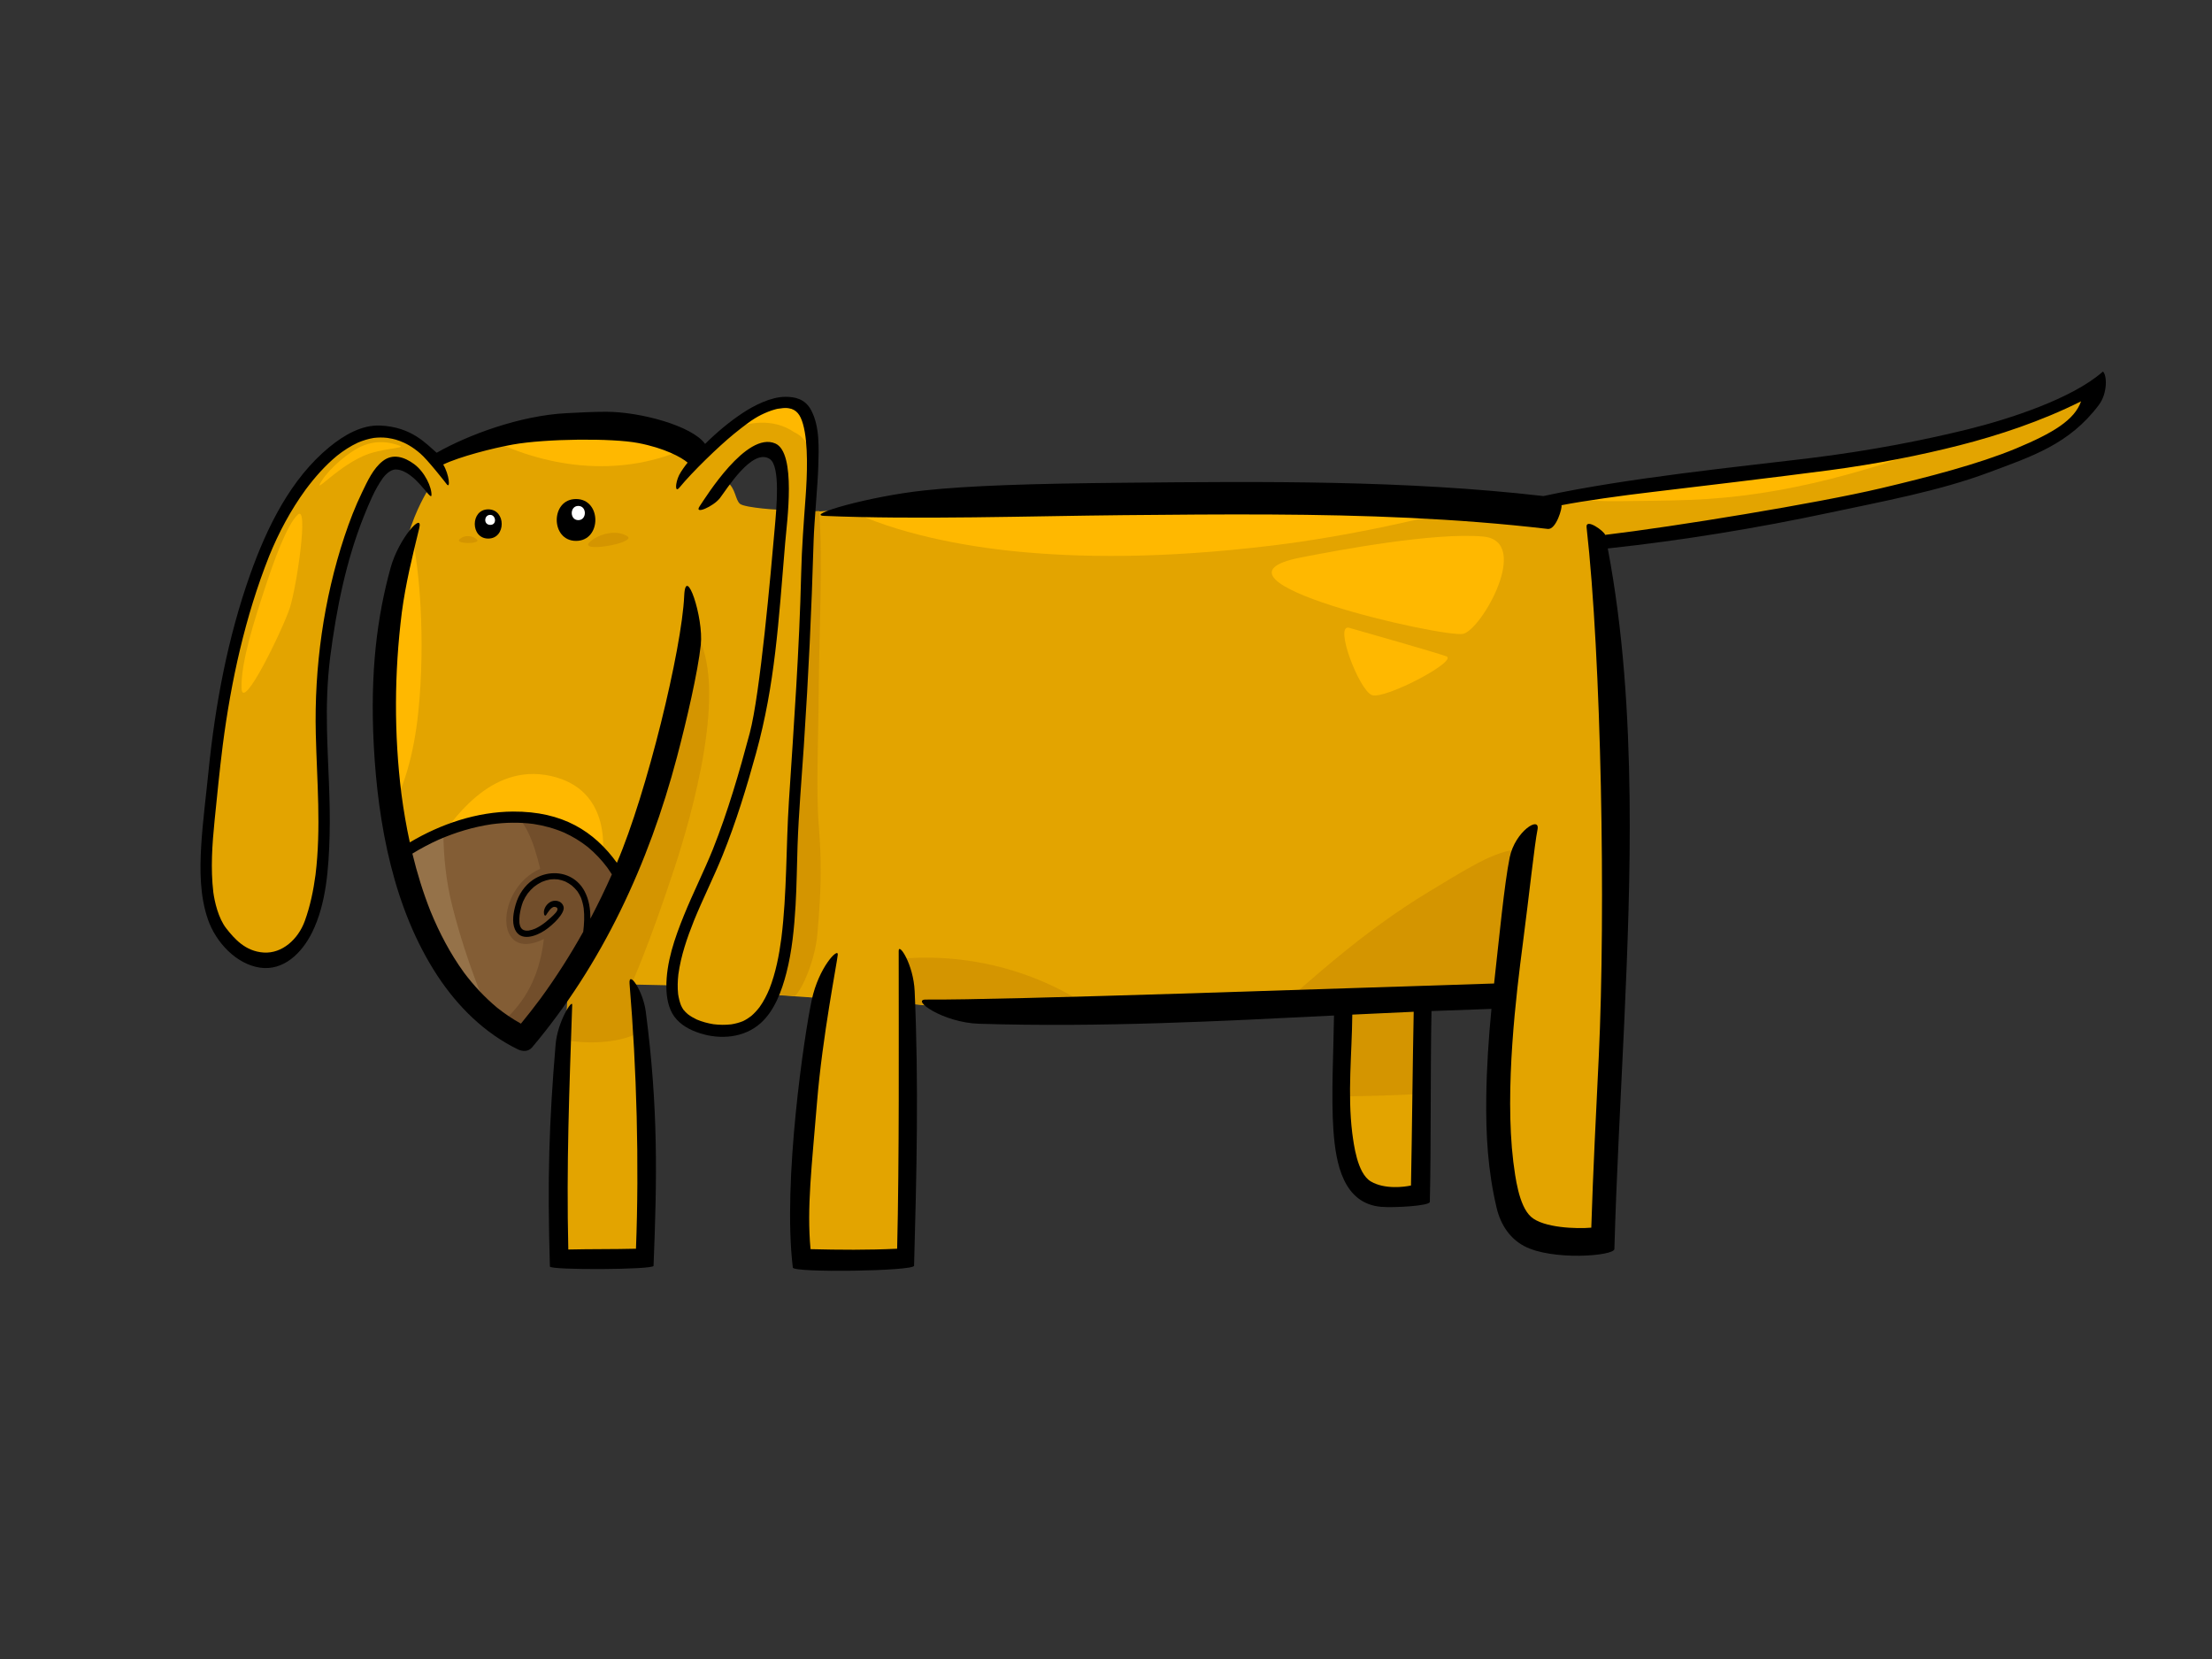 <?xml version="1.0" encoding="utf-8"?>
<!-- Generator: Adobe Illustrator 17.0.0, SVG Export Plug-In . SVG Version: 6.00 Build 0)  -->
<!DOCTYPE svg PUBLIC "-//W3C//DTD SVG 1.1//EN" "http://www.w3.org/Graphics/SVG/1.1/DTD/svg11.dtd">
<svg version="1.1" id="Layer_1" xmlns="http://www.w3.org/2000/svg" xmlns:xlink="http://www.w3.org/1999/xlink" x="0px" y="0px"
	 width="800px" height="600px" viewBox="0 0 800 600" enable-background="new 0 0 800 600" xml:space="preserve">
<rect x="0" y="0" width="800" height="600" fill="#333333" stroke="none"/>
<g>
	<path fill="#E3A400" d="M728.089,153.173c-18.054,6.493-60.859,12.446-89.224,16.776c-28.363,4.326-76.844,11.363-76.844,11.363
		s-112.424-2.165-163.997-3.788c-32.234-1.014-64.676,3.424-84.621,5.818c-11.965,1.437-19.58,1.779-19.58,1.779
		s6.209-36.816-8.123-37.361c-18.513-0.699-32.596,17.86-32.596,17.86s-8.25-14.069-47.963-10.281
		c-39.711,3.787-46.81,12.092-46.81,12.092s-9.406-12.092-18.687-11.552c-15.138,0.883-29.909,16.775-41.772,40.042
		c-11.865,23.268-18.051,64.393-22.176,103.893c-4.128,39.498,12.893,53.029,28.878,45.453c15.99-7.576,11.863-43.828,11.863-57.359
		c0-13.526-1.031-50.321,4.125-70.883c5.158-20.562,13.504-49.775,22.694-49.241c9.186,0.536,11.345,9.741,11.345,9.741
		s-4.228,6.654-6.929,15.956c-2.345,8.102-5.969,21.923-8.028,45.187c-2.061,23.268,0,44.913,6.191,76.297
		c6.186,31.384,34.547,57.899,41.772,59.52c7.222,1.627,19.598-19.48,19.598-19.48s-2.064,14.07-3.094,25.975
		c-1.033,11.904-1.546,74.13-1.546,74.13l30.942,0.542c0,0,0.518-35.712,0-59.52c-0.515-23.811-3.612-40.043-3.612-40.043
		l12.991,0.278c0,0-3.849,12.849,14.862,16.496c18.714,3.646,23.205-12.989,23.205-12.989l15.472,1.084
		c0,0-2.577,22.186-5.671,42.207c-3.094,20.022-0.518,53.028-0.518,53.028l37.134-2.166l2.574-90.907c0,0,53.639,5.955,91.286,4.33
		c16.598-0.713,42.421-2.169,66.112-3.566c-0.696,6.594-5.674,49.299,3.092,60.663c5.324,6.9,7.74,10.824,22.694,7.576
		c0.515-23.808,2.521-63.313,2.022-69.915c16.899-1.033,28.823-1.793,28.823-1.793s-1.033,20.022-2.577,38.421
		c-1.549,18.396,1.028,34.088,10.314,44.91c9.281,10.824,28.363,2.704,28.363,2.704s2.579-59.52,4.641-111.467
		c2.066-51.947-5.156-137.98-5.156-137.98s51.057-8.118,73.75-12.446c22.689-4.329,47.958-8.117,75.293-18.398
		c27.335-10.281,30.429-27.055,30.429-27.055S746.135,146.679,728.089,153.173z M283.65,184.312
		c-1.058,0.283-14.339-0.646-16.036-2.104c-1.698-1.456-1.546-5.499-4.511-7.79c1.072-3.103,3.835-5.696,6.055-7.577
		c1.275-1.312,5.549-4.693,9.093-3.882c3.549,0.81,4.677,6.734,5.087,8.573C283.736,172.28,284.417,181.563,283.65,184.312z"/>
	<path fill="#D49500" d="M325.248,346.797c0.904,5.588,3.358,10.793,4.877,16.247c4.736,0.508,37.602,3.937,68.679,4.474
		C377.798,351.689,351.137,344.396,325.248,346.797z"/>
	<path fill="#D49500" d="M541.898,360.382c1.004-8.973,3.732-17.619,4.594-26.617c0.852-8.817,0.725-17.817,1.949-26.595
		c-5.422,0.687-10.639,3.158-15.426,5.757c-5.456,2.958-10.737,6.262-16.056,9.464c-12.188,7.337-23.676,15.87-34.687,25.017
		c-6.961,5.781-13.767,11.76-20.54,17.79c6.482-0.364,13.101-0.745,19.62-1.128c0.11-0.979,0.76-1.88,1.973-1.885
		c9.638-0.042,19.246-1.043,28.884-1.084c2.652-0.01,2.652,4.311,0,4.323c-8.534,0.037-17.038,0.821-25.564,1.028
		c-0.616,5.871-1.79,18.12-1.746,30.09c9.684-0.115,19.358-0.366,29.03-0.928c0.589-15.812,1.092-29.843,0.813-33.546
		C527.915,361.261,538.064,360.621,541.898,360.382z"/>
	<path fill="#D49500" d="M251.367,228.471c-7.855,44.039-13.548,62.347-24.358,86.788c-3.93,8.885-15.895,28.796-21.141,37.336
		c-0.532,3.827-0.962,16.149-1.712,23.493c6.865,1.402,19.422,1.658,27.496-2.931c-0.984-9.415-3.165-17.456-3.165-17.456
		s6.26-13.736,15.543-42.065C249.704,296.321,264.111,247.533,251.367,228.471z"/>
	<path fill="#D49500" d="M296.26,184.809c-1.839,0.126-2.841,0.171-2.841,0.171s0.025-0.144,0.061-0.411
		c-0.147,0.123-0.298,0.25-0.447,0.371c-0.027,0.021-0.059,0.031-0.086,0.048c-0.347,11.904-0.444,23.821-0.991,35.716
		c-0.535,11.726-2.049,23.355-2.723,35.069c-0.318,5.577-0.567,11.822-0.83,16.822c-0.266,4.997-2.228,37.59-2.604,47.379
		c-0.222,5.708-1.248,20.232-3.207,29.35c-1.402,6.519-2.042,10.412-2.042,10.412l6.936,0.484c2.958-2.75,7.327-13.406,8.116-22.23
		c1.546-17.316,1.546-26.512,0.513-39.503c-1.031-12.986-0.083-32.1,0-49.781C296.197,231.771,297.662,201.627,296.26,184.809z"/>
	<path fill="#FFB800" d="M148.575,192.853c-0.357,0.812-0.718,1.614-1.084,2.385c-3.612,7.575-6.191,20.021-8.253,43.288
		c-1.551,17.525-0.765,34.128,2.362,54.666c6.394-12.786,8.973-25.994,10.114-40.317
		C153.851,226.064,151.03,200.529,148.575,192.853z"/>
	<path fill="#FFB800" d="M287.228,156.307c1.978,0.899,3.62,2.371,4.804,4.542c0.418,0.525,0.828,1.073,1.224,1.656
		c0.2,0.3,0.31,0.596,0.352,0.884c0.381,0.503,0.743,1.04,1.07,1.627c-0.417-8.757-2.599-17.139-9.383-17.397
		c-9.269-0.349-17.421,4.127-23.259,8.685C270.596,152.203,279.855,151.256,287.228,156.307z"/>
	<path fill="#FFB800" d="M586.017,181.249c8.39-0.093,16.813-0.142,25.195-0.452c17.126-0.635,34.12-3.357,50.772-7.568
		c15.885-4.015,31.438-9.214,46.747-15.143c-20.877,4.495-49.46,8.545-70.272,11.718c-22.164,3.384-56.614,8.419-70.611,10.458
		C573.851,181.15,579.943,181.316,586.017,181.249z"/>
	<path fill="#FFB800" d="M199.159,280.629c-22.172-4.87-35.905,16.777-41.618,24.629c20.084-3.798,44.788-7.259,59.247,10.15
		C218.974,308.577,221.336,285.499,199.159,280.629z"/>
	<path fill="#FFB800" d="M367.802,199.464c22.177,2.163,51.808,2.74,92.316-2.165c26.82-3.245,56.338-9.759,80.32-16.549
		c-35.097-0.71-105.173-2.182-142.822-3.368c-32.229-1.013-89.559,6.382-91.698,6.598
		C323.807,192.909,348.216,197.552,367.802,199.464z"/>
	<path fill="#FFB800" d="M248.849,161.8c-5.507-3.874-20.574-10.448-46.668-7.96c-11.643,1.111-20.912,2.689-25.156,4.927
		C199.516,169.877,225.73,172.509,248.849,161.8z"/>
	<path fill="#835D35" d="M144.492,311.315c0,0,14.442-15.218,39.71-15.692c28.883-0.537,40.743,23.808,40.743,23.808
		s-29.323,52.083-35.514,56.953c-6.414-3.561-20.499-10.251-33.59-35.307C150.735,331.305,144.492,311.315,144.492,311.315z"/>
	<path fill="#724E2B" d="M187.604,295.691c2.599,3.129,4.445,7.154,5.73,11.188c0.767,2.396,1.453,4.851,2.037,7.339
		c-16.286,7.092-16.862,34.427,1.339,25.383c-1.375,11.318-5.171,20.667-13.399,28.546c-0.996,0.957-2.034,1.837-3.104,2.66
		c3.771,2.682,6.973,4.323,9.225,5.576c6.191-4.87,35.514-56.953,35.514-56.953S214.011,297.017,187.604,295.691z"/>
	<path fill="#957249" d="M173.063,357.351c-3.725-9.652-6.917-19.529-9.471-29.594c-2.262-8.934-3.165-17.758-3.253-26.871
		c-10.273,4.562-15.846,10.429-15.846,10.429s6.243,19.991,11.349,29.763c7.618,14.583,15.573,22.938,22.157,28.082
		C176.25,365.271,174.599,361.334,173.063,357.351z"/>
	<path fill="#FFFFFF" d="M177.337,184.98c1.646,0,3.322,2.467,2.313,4.586c-1.009,2.115-3.998,1.467-4.753,0.673
		C174.14,189.444,173.995,184.98,177.337,184.98z"/>
	<path fill="#FFFFFF" d="M209.244,181.867c3.158,0.136,4.655,2.887,4.159,5.423c-0.603,3.084-4.262,3.267-5.999,2.813
		C204.395,189.316,203.065,181.603,209.244,181.867z"/>
	<g>
		<path d="M253.453,233.224c1.072-9.881-5.495-29.368-6.001-17.736c-0.833,19.209-13.521,71.382-24.341,96.555
			c-8.25-11.372-19.558-18.623-37.563-18.53c-13.011,0.071-26.053,4.423-37.332,11.142c-1.26-5.769-2.257-11.609-3.028-17.468
			c-2.718-21.732-2.591-43.915,0.129-65.637c1.351-10.298,3.825-20.385,6.294-30.462c1.571-6.416-7.442,3.706-10.348,14.268
			c-4.792,17.406-7.493,37.331-6.084,64.185c1.507,28.7,7.222,59.269,23.019,83.331c7.4,11.271,17.192,20.86,29.101,26.646
			c1.658,0.808,3.781,0.889,5.114-0.691c25.418-30.141,42.226-66.41,52.423-105.024C248.368,260.43,252.376,243.105,253.453,233.224
			z M188.396,370.217c-2.99-1.668-5.837-3.583-8.544-5.723c-4.503-3.737-8.519-8.045-12.06-12.773
			c-4.938-6.817-8.895-14.339-12.112-22.201c-2.674-6.756-4.819-13.719-6.538-20.804c3.046-1.861,6.184-3.532,9.425-4.997
			c6.157-2.694,12.595-4.638,19.204-5.62c5.012-0.669,10.07-0.767,15.091-0.115c3.864,0.584,7.635,1.612,11.249,3.17
			c3.009,1.38,5.842,3.099,8.465,5.171c2.648,2.191,4.999,4.699,7.085,7.473c0.571,0.791,1.109,1.602,1.631,2.423
			c-2.413,5.444-5.004,10.795-7.779,16.034c0.044-3.458-0.469-6.846-2.098-9.931c-2.323-4.384-6.565-6.516-10.922-6.516
			c-2.706,0-5.446,0.821-7.796,2.437c-2.982,2.054-5.129,5.244-6.167,8.802c-0.801,2.748-1.502,6.311-0.3,9.049
			c2.047,4.643,7.708,2.437,10.773,0.417c2.95-1.944,7.503-6.328,6.807-8.641c-0.699-2.311-3.507-2.616-5.104-1.461
			c-2.953,2.137-1.991,5.698-1.182,4.504c0.53-0.782,1.824-3.043,3.063-2.928c1.238,0.11,1.395,0.957,0.378,2.139
			c-1.026,1.185-2.379,2.303-3.681,3.395c-1.15,0.911-2.367,1.705-3.685,2.32c-0.765,0.32-1.544,0.571-2.354,0.708
			c-0.386,0.036-0.765,0.044-1.153,0.012c-0.242-0.044-0.474-0.103-0.706-0.188c-0.186-0.09-0.359-0.198-0.527-0.32
			c-0.13-0.122-0.249-0.252-0.364-0.393c-0.122-0.195-0.227-0.393-0.33-0.603c-0.139-0.408-0.237-0.821-0.305-1.25
			c-0.088-0.974-0.039-1.937,0.076-2.911c0.251-1.636,0.627-3.251,1.219-4.792c0.466-1.062,1.028-2.042,1.692-2.977
			c0.713-0.913,1.49-1.722,2.362-2.462c0.874-0.674,1.785-1.241,2.772-1.717c0.987-0.415,1.983-0.713,3.031-0.894
			c0.923-0.1,1.836-0.108,2.765-0.007c0.916,0.154,1.79,0.405,2.657,0.762c0.818,0.396,1.578,0.865,2.313,1.414
			c0.772,0.645,1.466,1.343,2.091,2.147c0.498,0.733,0.916,1.497,1.282,2.31c0.471,1.248,0.784,2.526,0.982,3.852
			c0.327,2.828,0.168,5.654-0.176,8.473c-4.687,8.397-9.85,16.503-15.514,24.238C193.144,364.297,190.801,367.288,188.396,370.217z"
			/>
		<path d="M176.579,184.212c-6.497,0-6.497,10.57,0,10.57C183.076,194.782,183.076,184.212,176.579,184.212z M177.293,186.213
			c2.103,0.018,2.498,3.619,0.044,3.619C174.765,189.833,175.024,186.192,177.293,186.213z"/>
		<path d="M208.335,180.477c-9.308,0-9.308,15.143,0,15.143S217.643,180.477,208.335,180.477z M209.153,182.972
			c3.158,0,3.158,5.144,0,5.144C205.988,188.116,205.988,182.972,209.153,182.972z"/>
		<path d="M288.442,305.966c0.41-12.016,1.478-24.035,2.266-36.035c1.778-27.247,2.728-47.201,3.554-74.502
			c0.215-6.942,1.502-20.23,1.68-26.667c0.186-6.625,0.603-14.533-2.626-20.494c-2.205-4.078-5.918-4.753-9.254-4.753
			c-5.337,0-11.479,3.233-15.267,5.719c-4.894,3.213-9.513,7.084-13.785,11.311c-4.699-6.558-23.488-11.621-35.778-11.621
			c-4.877,0-9.735,0.266-14.422,0.508c-16.686,0.857-35.49,7.818-46.884,14.317c-3.832-3.265-9.039-9.342-20.418-9.843
			c-6.709-0.299-13.162,3.507-18.345,7.748c-13.997,11.466-22.582,28.941-28.666,46.046c-8.15,22.929-12.69,47.258-15.121,71.545
			c-0.879,8.797-2.049,17.58-2.594,26.409c-0.549,8.929-0.523,18.418,2.437,26.927c2.872,8.262,10.243,16.124,18.806,17.38
			c8.563,1.258,15.194-5.327,18.87-12.776c5.127-10.392,5.981-23.268,6.301-34.755c0.354-12.864-0.66-25.721-0.94-38.575
			c-0.188-8.745,0.071-17.458,1.15-26.136c2.242-17.345,5.703-34.724,12.156-50.926c2.02-4.957,3.839-9.553,6.905-13.908
			c0.576-0.746,2.535-3.186,4.799-3.088c3.72,0.164,7.093,3.726,8.6,5.365c2.169,2.354,4.103,5.2,4.176,3.98
			c0.186-2.838-2.403-8.447-6.269-11.293c-3.517-2.593-7.667-3.929-11.294-1.138c-3.549,2.729-5.595,7.344-7.537,11.351
			c-2.494,5.133-4.55,10.505-6.357,15.941c-7.547,22.741-10.952,47.373-10.375,71.396c0.406,17.009,1.983,34.086-0.107,51.038
			c-0.757,5.644-1.925,11.284-3.864,16.632c-2.394,6.626-8.219,11.867-14.879,11.428c-6.655-0.437-10.61-5.021-13.523-8.734
			c-2.914-3.71-4.235-9.728-4.684-13.032c-1.026-8.639-0.41-17.395,0.457-26.021c0.911-9.056,1.81-18.147,2.945-27.176
			c3.014-23.331,8.121-46.571,16.76-68.354c3.463-8.559,7.823-16.676,13.201-24.083c3.358-4.512,7.076-8.728,11.372-12.275
			c2.359-1.865,4.858-3.495,7.561-4.75c1.841-0.777,3.729-1.357,5.693-1.686c1.639-0.199,3.268-0.212,4.911-0.023
			c1.683,0.279,6.389,0.793,11.965,5.669c2.56,2.148,9.237,10.665,9.449,10.969c1.549,2.197,1.009-3.413-1.175-7
			c5.898-2.831,17.849-5.917,25.156-7.225c11.872-2.121,35.81-2.378,45.359-0.551c9.552,1.827,15.692,5.186,17.888,7.09
			c-0.637,0.737-2.411,3.138-3.09,4.527c-1.368,2.809-1.602,6.59,0.12,4.495c4.724-5.741,14.048-14.776,19.749-19.436
			c3.571-2.863,6.609-5.287,9.765-6.848c3.153-1.561,7.256-2.996,10.053-2.435c2.797,0.564,4.14,2.304,5.121,5.745
			c2.018,7.116,1.485,18.868,0.948,26.282c-0.669,9.197-1.387,18.436-1.605,27.656c-0.647,27.506-2.652,54.948-4.433,82.388
			c-1.067,16.481-0.696,33.216-2.733,49.607c-0.826,6.24-2.032,12.488-4.318,18.335c-0.972,2.33-2.12,4.56-3.573,6.602
			c-0.904,1.177-1.893,2.252-3.002,3.211c-0.938,0.73-1.92,1.351-2.98,1.864c-1.382,0.559-2.796,0.926-4.257,1.16
			c-2.162,0.249-4.311,0.215-6.458-0.054c-2.074-0.335-4.089-0.882-6.033-1.702c-1.126-0.535-2.186-1.155-3.192-1.91
			c-0.581-0.493-1.111-1.026-1.602-1.624c-0.347-0.513-0.643-1.043-0.899-1.614c-0.488-1.304-0.816-2.645-1.026-4.035
			c-0.256-2.379-0.178-4.758,0.088-7.139c0.921-6.743,3.161-13.213,5.659-19.473c3.265-8.011,7.168-15.709,10.402-23.737
			c4.826-11.965,8.612-24.345,12.048-36.819c6.858-24.905,8.106-47.182,10.524-76.05c0.63-7.551,4.116-32.581-3.575-35.922
			c-10.395-4.52-25.152,19.444-27.354,22.691c-2.201,3.246,4.941,0.125,7.322-2.935c2.379-3.059,11.738-18.325,18.037-14.139
			c3.91,2.599,2.435,17.65,1.785,25.014c-1.47,16.64-5.259,59.937-9.044,74.158c-3.786,14.217-7.913,28.356-13.33,41.991
			c-3.261,8.062-7.186,15.797-10.451,23.857c-3.314,8.189-6.463,17.053-6.36,26.082c0.039,3.568,0.735,7.605,2.838,10.505
			c2.293,3.158,5.83,4.963,9.379,6.094c7.278,2.323,15.807,1.673,21.769-3.58c5.121-4.516,7.74-11.716,9.432-18.293
			c2.042-7.935,2.821-16.232,3.307-24.409C288.154,320.278,288.19,313.12,288.442,305.966z"/>
		<path d="M325.024,343.91c0,31.802,0.227,75.911-0.559,107.708c-10.431,0.505-20.88,0.422-31.321,0.159
			c-1.39-14.974,0.435-29.76,2.362-53.332c1.924-23.564,7.276-50.498,7.486-53.19c0.212-2.697-6.844,4.489-9.413,16.383
			c-2.569,11.897-10.639,65.619-6.843,96.81c0.23,1.92,43.796,1.302,43.85-0.674c0.916-32.896,1.712-65.612,0.215-99.277
			C330.363,348.724,325.024,340.765,325.024,343.91z"/>
		<path d="M227.691,355.804c2.572,30.969,3.514,64.779,2.318,95.814c-8.155,0.208-16.317,0.09-24.472,0.286
			c-0.718-30.654,0.361-57.833,1.407-88.47c0.076-2.293-5.307,6.103-5.999,14.31c-2.391,28.422-3.002,48.796-2.066,80.317
			c0.037,1.343,37.432,1.167,37.483-0.242c1.282-31.846,1.727-57.139-2.811-91.991C232.571,358.318,227.261,350.641,227.691,355.804
			z"/>
		<path d="M760.563,134.368c-11.125,9.876-34.227,17.282-48.774,20.874c-14.547,3.591-34.015,7.631-57.972,10.549
			c-23.957,2.919-65.143,7.002-95.623,13.612c-50.296-5.771-100.992-5.286-151.512-4.811c-33.534,0.311-56.103,1.027-72.501,2.79
			c-20.11,2.166-43.179,8.896-36.101,9.199c33.387,1.428,74.795,0.046,108.194-0.269c17.871-0.166,35.734-0.335,53.598-0.234
			c33.351,0.186,66.745,1.331,99.907,5.219c3.033,0.358,5.351-7.8,4.948-8.575c7.72-1.524,22.003-3.521,33.045-4.81
			c11.037-1.291,47.059-5.612,63.961-7.857c16.899-2.244,32.728-5.385,46.847-8.975c14.117-3.593,29.736-8.755,44.07-15.938
			c-2.354,6.735-10.058,11.446-23.532,17.059c-13.479,5.613-31.866,10.369-48.777,14.366c-23.354,5.515-74.87,13.914-99.822,16.88
			c-0.266-1.298-7.105-6.263-6.707-2.74c5.346,47.356,6.946,138.24,4.401,191.566c-0.979,20.57-2.057,41.144-2.699,61.728
			c-5.232,0.471-17.321,0.105-21.81-3.937c-4.492-4.042-5.701-14.718-6.394-19.891c-3.209-26.443,1.138-61.244,3.446-78.92
			c2.308-17.678,4.242-35.976,5.303-41.193c1.067-5.212-8.133,0.623-10.058,10.05c-1.922,9.428-3.827,29.386-5.642,45.589
			c-57.032,1.776-176.617,6.033-205.493,5.808c-5.627-0.044,6.191,8.355,19.251,8.753c44.068,1.348,86.916-0.918,128.344-2.984
			c-0.147,12.434-1.082,29.127-0.205,41.591c0.845,11.931,3.556,26.448,17.329,27.606c4.474,0.374,17.509-0.32,17.539-1.797
			c0.471-21.361,0.173-47.587,0.598-69.014c7.227-0.286,14.454-0.547,21.681-0.777c-1.023,10.612-1.736,21.253-1.871,31.948
			c-0.174,13.65,0.562,26.641,3.766,40.089c1.497,6.282,4.965,11.057,9.84,13.689c10.07,5.439,32.657,3.656,32.728,1.124
			c1.5-53.214,6.128-109.74,5.505-163.011c-0.352-30.231-2.281-60.657-7.889-90.36c26.976-2.921,53.822-7.313,80.4-12.974
			c18.41-3.921,39.464-7.813,57.178-14.438c15.719-5.879,29.267-10.192,40.003-24.465
			C762.275,142.225,762.06,135.715,760.563,134.368z M495.784,427.288c-4.973-2.936-6.184-13.594-6.724-17.514
			c-1.751-14.305-0.122-28.51,0.017-42.824c7.606-0.374,15.006-0.723,22.208-1.031c-0.415,20.452-0.579,42.431-0.984,62.832
			C507.922,429.293,500.761,430.226,495.784,427.288z"/>
	</g>
	<path fill="#D49500" d="M213.572,195.765c3.246-2.692,9.125-4.314,13.235-1.887C230.922,196.305,208.047,200.349,213.572,195.765z"
		/>
	<path fill="#D49500" d="M172.452,195.091c-1.05-1.025-3.981-2.021-6.162-0.136C164.102,196.845,174.254,196.845,172.452,195.091z"
		/>
	<path fill="#FFB800" d="M470.434,201.627c13.421-2.639,48.476-9.198,66.01-7.573c17.534,1.623-0.515,33.546-7.222,35.171
		C522.518,230.848,429.173,209.746,470.434,201.627z"/>
	<path fill="#FFB800" d="M487.968,227.06c5.671,1.623,30.427,8.657,35.07,10.282c4.638,1.622-22.179,15.692-26.819,14.066
		C491.576,249.787,482.295,225.438,487.968,227.06z"/>
	<path fill="#FFB800" d="M96.074,211.928c2.777-8.416,7.608-22.063,11.635-25.817c4.028-3.755-0.449,26.287-2.906,33.796
		c-2.462,7.512-17.228,38.257-17.453,28.871C87.128,239.389,92.049,224.132,96.074,211.928z"/>
	<path fill="#FFB800" d="M116.659,173.435c2.542-3.931,9.391-10.089,14.537-12.205c5.149-2.11,9.62-1.407,13.423,0
		c2.406,0.893-7.002,0.829-13.423,3.756C120.906,169.682,112.407,180.008,116.659,173.435z"/>
</g>
</svg>
